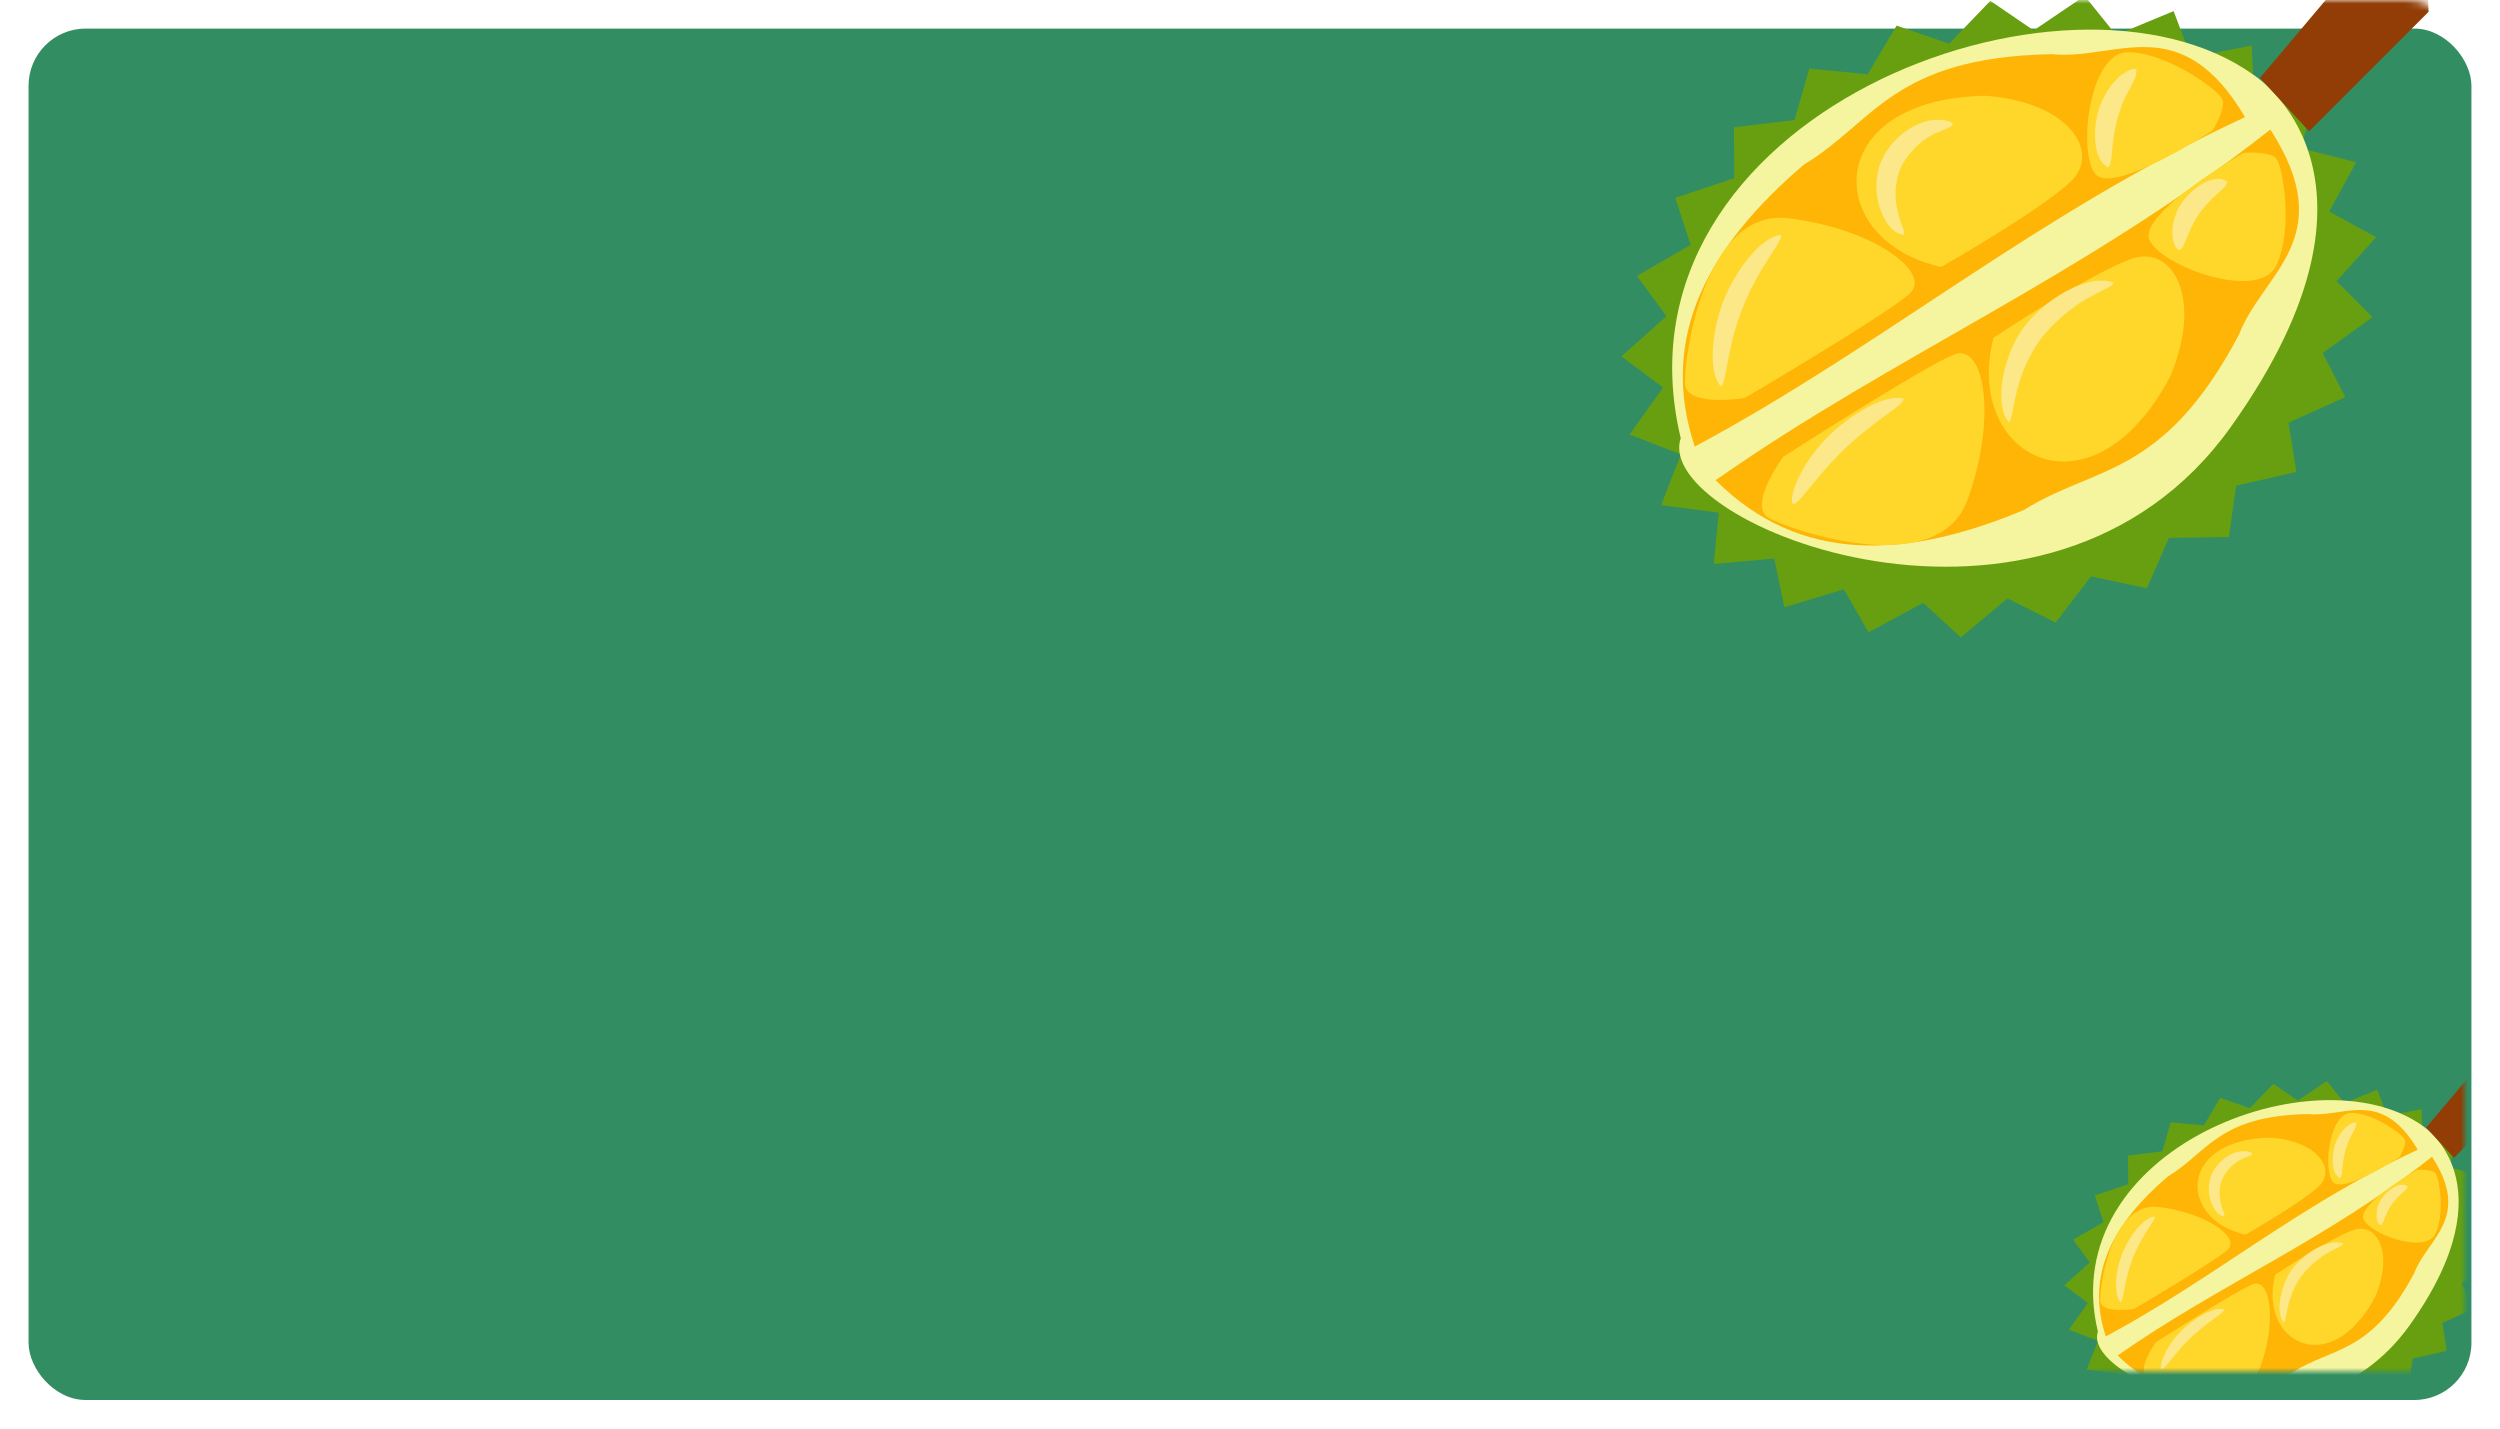 <svg width="350" height="200" viewBox="0 0 350 200" fill="none" xmlns="http://www.w3.org/2000/svg">
	<g filter="url(#filter0_d_88_682)">
		<rect x="3" width="342" height="192" rx="8" fill="#328E62"/>
	</g>
	<mask id="mask0_88_682" style="mask-type:alpha" maskUnits="userSpaceOnUse" x="3" y="0" width="342" height="192">
		<rect x="3" width="342" height="192" rx="8" fill="#FFD62A"/>
	</mask>
	<g mask="url(#mask0_88_682)">
		<path d="M332.139 44.406L325.176 49.429L328.34 55.593L320.389 59.173L321.496 66.073L313.06 67.984L312.041 75.187L303.647 75.309L300.565 82.362L292.742 80.688L287.791 87.149L281.031 83.782L274.522 89.243L269.249 84.397L261.592 88.517L258.137 82.496L249.812 85.015L248.394 78.196L239.924 78.956L240.629 71.769L232.547 70.72L235.334 63.617L228.147 60.828L232.837 54.254L227 49.9L233.302 44.267L229.176 38.62L236.691 34.285L234.539 27.701L242.797 24.933L242.753 17.825L251.235 16.8L253.302 9.615L261.475 10.398L265.523 3.587L272.873 6.127L278.648 0.118L284.711 4.257L291.85 -0.572L296.248 4.903L304.304 1.558L306.76 8.029L315.223 6.378L315.583 13.436L323.925 13.582L322.165 20.784L329.861 22.717L326.093 29.611L332.658 33.212L327.118 39.363L332.141 44.404L332.139 44.406Z" fill="#679F10"/>
		<path d="M271.273 76.522C261.594 76.859 238.803 72.032 236.248 63.537C236.116 63.092 234.363 56.926 235.637 48.55C240.556 14.668 286.923 -4.376 316.569 12.559L316.634 12.373C328.013 34.703 304.76 79.374 271.273 76.522ZM289.723 6.516C259.393 5.309 228.234 36.999 236.528 63.531C248.452 80.353 292.012 82.023 306.283 59.926C319.912 40.616 321.952 25.903 316.59 12.852C307.833 8.805 298.491 6.441 289.725 6.516H289.723Z" fill="black"/>
		<path d="M235.306 61.359C231.153 73.392 286.67 95.769 312.34 59.738C337.483 24.449 315.583 10.544 315.583 10.544C289.444 -8.318 224.51 16.279 235.306 61.359Z" fill="#F5F5A0"/>
		<path d="M240.188 67.226C265.385 49.577 291.645 38.777 317.851 18.13C327.679 33.385 316.759 38.206 313.457 46.855C302.801 66.979 293.302 65.113 283.377 71.387C266.929 78.267 251.997 79.043 240.188 67.224V67.226Z" fill="#FEB505"/>
		<path d="M249.641 63.956C249.641 63.956 244.594 70.816 247.634 72.517C250.674 74.219 271.312 81.41 275.466 69.954C279.619 58.499 277.849 47.904 273.543 49.634C269.237 51.364 249.638 63.956 249.638 63.956H249.641Z" fill="#FFD62A"/>
		<path d="M279.09 47.283C274.771 63.963 292.779 73.577 303.837 52.7C308.53 41.533 304.065 34.244 298.424 36.223C292.784 38.2 279.09 47.283 279.087 47.283H279.09Z" fill="#FFD62A"/>
		<path d="M314.1 21.393C314.1 21.393 299.324 29.894 300.916 33.58C302.509 37.265 316.263 42.293 318.68 37.166C321.096 32.038 319.605 23.265 318.676 22.188C317.749 21.11 314.098 21.395 314.098 21.395L314.1 21.393Z" fill="#FFD62A"/>
		<path d="M237.265 62.525C263.768 48.314 284.743 30.162 314.305 16.392C305.264 1.106 296.255 8.509 287.235 7.582C264.946 8.019 262.412 17.125 252.568 23.023C239.33 34.34 232.101 47.026 237.265 62.525Z" fill="#FEB505"/>
		<path d="M244.274 55.718C244.274 55.718 236.055 57.099 235.899 53.699C235.744 50.299 238.503 29.134 250.352 30.552C262.201 31.971 270.699 38.178 267.295 41.172C263.891 44.166 244.274 55.718 244.274 55.718Z" fill="#FFD62A"/>
		<path d="M271.785 37.372C255.33 33.819 254.733 13.871 277.899 13.402C289.731 14.223 294.152 21.326 289.949 25.374C285.743 29.423 271.785 37.372 271.785 37.372Z" fill="#FFD62A"/>
		<path d="M309.806 18.229C309.806 18.229 295.884 27.374 293.357 24.366C290.829 21.357 292.463 7.144 298.01 7.295C303.559 7.443 310.585 12.607 311.12 13.889C311.656 15.172 309.806 18.231 309.806 18.231V18.229Z" fill="#FFD62A"/>
		<path d="M316.397 10.912L334.024 -10C339.579 -8.682 339.923 -2.083 340 1.652L323.268 18.382L316.397 10.912Z" fill="#913D05"/>
		<path d="M299.096 9.732C299.257 11.255 297.401 13.211 296.88 15.253C296.163 17.141 295.809 19.601 295.692 21.151C295.575 22.424 295.497 23.311 295.106 23.424C292.754 22.288 292.959 16.942 294.256 14.191C295.922 10.424 298.703 9.288 299.096 9.732Z" fill="#FCE789"/>
		<path d="M273.38 17.407C273.375 17.703 272.719 17.928 271.744 18.341C269.134 19.238 266.145 22.031 265.592 25.13C265.121 27.162 265.498 29.101 265.906 30.445C266.318 31.8 266.755 32.65 266.5 32.888C264.01 32.593 262.178 28.116 262.822 24.592C263.268 20.485 267.795 16.56 271.457 16.778C272.721 16.778 273.386 17.138 273.382 17.407H273.38Z" fill="#FCE789"/>
		<path d="M249.298 32.89C249.565 33.183 248.806 34.298 247.689 36.041C246.534 37.842 245.151 40.129 243.989 43.058C242.834 45.96 242.255 48.649 241.87 50.741C241.495 52.756 241.284 54.074 240.891 54.103C238.983 51.802 239.788 46.071 241.272 42.112C242.858 38.16 246.293 33.252 249.302 32.89H249.298Z" fill="#FCE789"/>
		<path d="M311.796 25.434C311.907 25.821 311.327 26.326 310.557 27.022C309.484 27.943 307.909 29.615 307.132 31.152C306.078 33.1 305.756 34.946 305.107 34.992C304.578 35.029 303.49 33.048 304.609 30.039C305.431 27.334 309.649 23.855 311.796 25.436V25.434Z" fill="#FCE789"/>
		<path d="M295.932 39.579C295.999 39.97 294.57 40.491 292.553 41.619C290.061 42.902 286.32 45.969 284.555 49.243C283.107 51.739 282.454 54.181 282.073 56.024C281.696 57.849 281.563 59.037 281.213 59.075C279.364 56.895 280.175 51.566 282.077 47.881C284.379 42.943 291.938 37.983 295.93 39.579H295.932Z" fill="#FCE789"/>
		<path d="M266.498 55.825C266.647 56.194 265.642 56.949 264.086 58.085C262.284 59.374 259.508 61.523 257.401 63.69C255.553 65.556 254.219 67.234 253.118 68.588C252.061 69.888 251.35 70.695 251.017 70.54C250.415 70.26 251.392 65.983 255.338 61.719C258.119 58.746 263.462 55.011 266.5 55.825H266.498Z" fill="#FCE789"/>
		<path d="M348.585 176.833L344.639 179.68L346.431 183.173L341.926 185.202L342.553 189.112L337.772 190.195L337.195 194.277L332.437 194.346L330.691 198.343L326.257 197.395L323.452 201.056L319.621 199.148L315.932 202.243L312.944 199.497L308.604 201.832L306.646 198.419L301.928 199.847L301.124 195.982L296.324 196.413L296.724 192.34L292.143 191.746L293.723 187.72L289.65 186.14L292.308 182.414L289 179.946L292.571 176.754L290.233 173.554L294.492 171.097L293.272 167.366L297.952 165.797L297.927 161.769L302.734 161.188L303.906 157.116L308.537 157.56L310.832 153.7L314.997 155.14L318.27 151.734L321.706 154.079L325.752 151.343L328.245 154.446L332.81 152.55L334.202 156.217L338.998 155.282L339.202 159.281L343.93 159.364L342.932 163.446L347.293 164.541L345.158 168.448L348.879 170.489L345.739 173.975L348.586 176.832L348.585 176.833Z" fill="#679F10"/>
		<path d="M314.09 195.034C308.605 195.225 295.689 192.49 294.241 187.675C294.166 187.423 293.173 183.928 293.895 179.182C296.682 159.98 322.96 149.187 339.76 158.785L339.797 158.679C346.246 171.335 333.068 196.65 314.09 195.034ZM324.546 155.36C307.358 154.676 289.7 172.635 294.4 187.672C301.157 197.205 325.843 198.151 333.931 185.629C341.655 174.686 342.811 166.347 339.772 158.951C334.81 156.658 329.516 155.318 324.547 155.36H324.546Z" fill="black"/>
		<path d="M293.707 186.441C291.354 193.261 322.816 205.942 337.364 185.522C351.613 165.524 339.202 157.643 339.202 157.643C324.389 146.954 287.589 160.893 293.707 186.441Z" fill="#F5F5A0"/>
		<path d="M296.474 189.765C310.754 179.764 325.636 173.643 340.487 161.942C346.057 170.587 339.868 173.319 337.997 178.221C331.958 189.625 326.575 188.568 320.95 192.124C311.629 196.023 303.166 196.462 296.474 189.764V189.765Z" fill="#FEB505"/>
		<path d="M301.831 187.912C301.831 187.912 298.971 191.801 300.694 192.765C302.417 193.729 314.113 197.804 316.467 191.312C318.82 184.82 317.817 178.815 315.377 179.796C312.937 180.777 301.83 187.912 301.83 187.912H301.831Z" fill="#FFD62A"/>
		<path d="M318.52 178.464C316.073 187.916 326.279 193.365 332.545 181.533C335.205 175.205 332.674 171.074 329.478 172.196C326.281 173.316 318.52 178.464 318.519 178.464H318.52Z" fill="#FFD62A"/>
		<path d="M338.361 163.791C338.361 163.791 329.988 168.608 330.89 170.697C331.792 172.786 339.587 175.635 340.957 172.73C342.326 169.824 341.481 164.852 340.955 164.241C340.429 163.63 338.36 163.792 338.36 163.792L338.361 163.791Z" fill="#FFD62A"/>
		<path d="M294.817 187.102C309.837 179.048 321.724 168.761 338.478 160.957C333.354 152.294 328.248 156.489 323.136 155.964C310.505 156.212 309.069 161.372 303.49 164.715C295.988 171.129 291.891 178.318 294.817 187.102Z" fill="#FEB505"/>
		<path d="M298.79 183.244C298.79 183.244 294.132 184.027 294.043 182.1C293.955 180.173 295.519 168.178 302.234 168.982C308.949 169.786 313.765 173.304 311.836 175.001C309.907 176.698 298.79 183.244 298.79 183.244Z" fill="#FFD62A"/>
		<path d="M314.381 172.847C305.055 170.834 304.717 159.529 317.846 159.263C324.551 159.728 327.056 163.754 324.674 166.048C322.291 168.342 314.381 172.847 314.381 172.847Z" fill="#FFD62A"/>
		<path d="M335.928 161.998C335.928 161.998 328.038 167.181 326.606 165.475C325.173 163.77 326.099 155.716 329.243 155.801C332.387 155.885 336.369 158.812 336.673 159.538C336.976 160.265 335.928 161.999 335.928 161.999V161.998Z" fill="#FFD62A"/>
		<path d="M339.663 157.851L349.653 146C352.801 146.747 352.996 150.487 353.04 152.603L343.557 162.085L339.663 157.851Z" fill="#913D05"/>
		<path d="M329.858 157.183C329.95 158.046 328.898 159.155 328.603 160.312C328.196 161.381 327.996 162.776 327.929 163.655C327.863 164.375 327.819 164.878 327.597 164.942C326.264 164.298 326.381 161.269 327.116 159.71C328.06 157.575 329.635 156.931 329.858 157.183Z" fill="#FCE789"/>
		<path d="M315.284 161.532C315.282 161.699 314.91 161.827 314.357 162.061C312.878 162.57 311.184 164.153 310.871 165.909C310.604 167.06 310.818 168.159 311.049 168.921C311.282 169.689 311.53 170.17 311.386 170.306C309.975 170.138 308.936 167.601 309.301 165.604C309.554 163.276 312.12 161.052 314.195 161.175C314.911 161.175 315.288 161.379 315.286 161.532H315.284Z" fill="#FCE789"/>
		<path d="M301.637 170.306C301.788 170.472 301.358 171.104 300.725 172.092C300.07 173.113 299.286 174.409 298.628 176.069C297.974 177.713 297.645 179.237 297.427 180.423C297.215 181.565 297.095 182.312 296.872 182.328C295.791 181.024 296.247 177.776 297.088 175.533C297.987 173.293 299.934 170.511 301.639 170.306H301.637Z" fill="#FCE789"/>
		<path d="M337.056 166.082C337.119 166.301 336.79 166.587 336.354 166.982C335.745 167.503 334.853 168.451 334.413 169.322C333.815 170.426 333.632 171.472 333.265 171.498C332.965 171.519 332.348 170.396 332.983 168.691C333.449 167.158 335.839 165.186 337.056 166.083V166.082Z" fill="#FCE789"/>
		<path d="M328.065 174.097C328.103 174.319 327.294 174.614 326.151 175.254C324.738 175.98 322.618 177.719 321.617 179.574C320.797 180.989 320.427 182.373 320.211 183.417C319.998 184.451 319.922 185.125 319.724 185.146C318.676 183.911 319.136 180.891 320.213 178.802C321.518 176.004 325.802 173.193 328.064 174.097H328.065Z" fill="#FCE789"/>
		<path d="M311.384 183.304C311.469 183.513 310.899 183.941 310.017 184.585C308.996 185.316 307.423 186.533 306.229 187.762C305.182 188.819 304.425 189.77 303.802 190.538C303.203 191.274 302.8 191.732 302.611 191.644C302.27 191.485 302.823 189.061 305.06 186.645C306.636 184.96 309.664 182.843 311.386 183.304H311.384Z" fill="#FCE789"/>
	</g>
	<defs>
		<filter id="filter0_d_88_682" x="0" y="0" width="350" height="200" filterUnits="userSpaceOnUse" color-interpolation-filters="sRGB">
			<feFlood flood-opacity="0" result="BackgroundImageFix"/>
			<feColorMatrix in="SourceAlpha" type="matrix" values="0 0 0 0 0 0 0 0 0 0 0 0 0 0 0 0 0 0 127 0" result="hardAlpha"/>
			<feOffset dx="1" dy="4"/>
			<feGaussianBlur stdDeviation="2"/>
			<feComposite in2="hardAlpha" operator="out"/>
			<feColorMatrix type="matrix" values="0 0 0 0 0 0 0 0 0 0 0 0 0 0 0 0 0 0 0.08 0"/>
			<feBlend mode="normal" in2="BackgroundImageFix" result="effect1_dropShadow_88_682"/>
			<feBlend mode="normal" in="SourceGraphic" in2="effect1_dropShadow_88_682" result="shape"/>
		</filter>
	</defs>
</svg>
